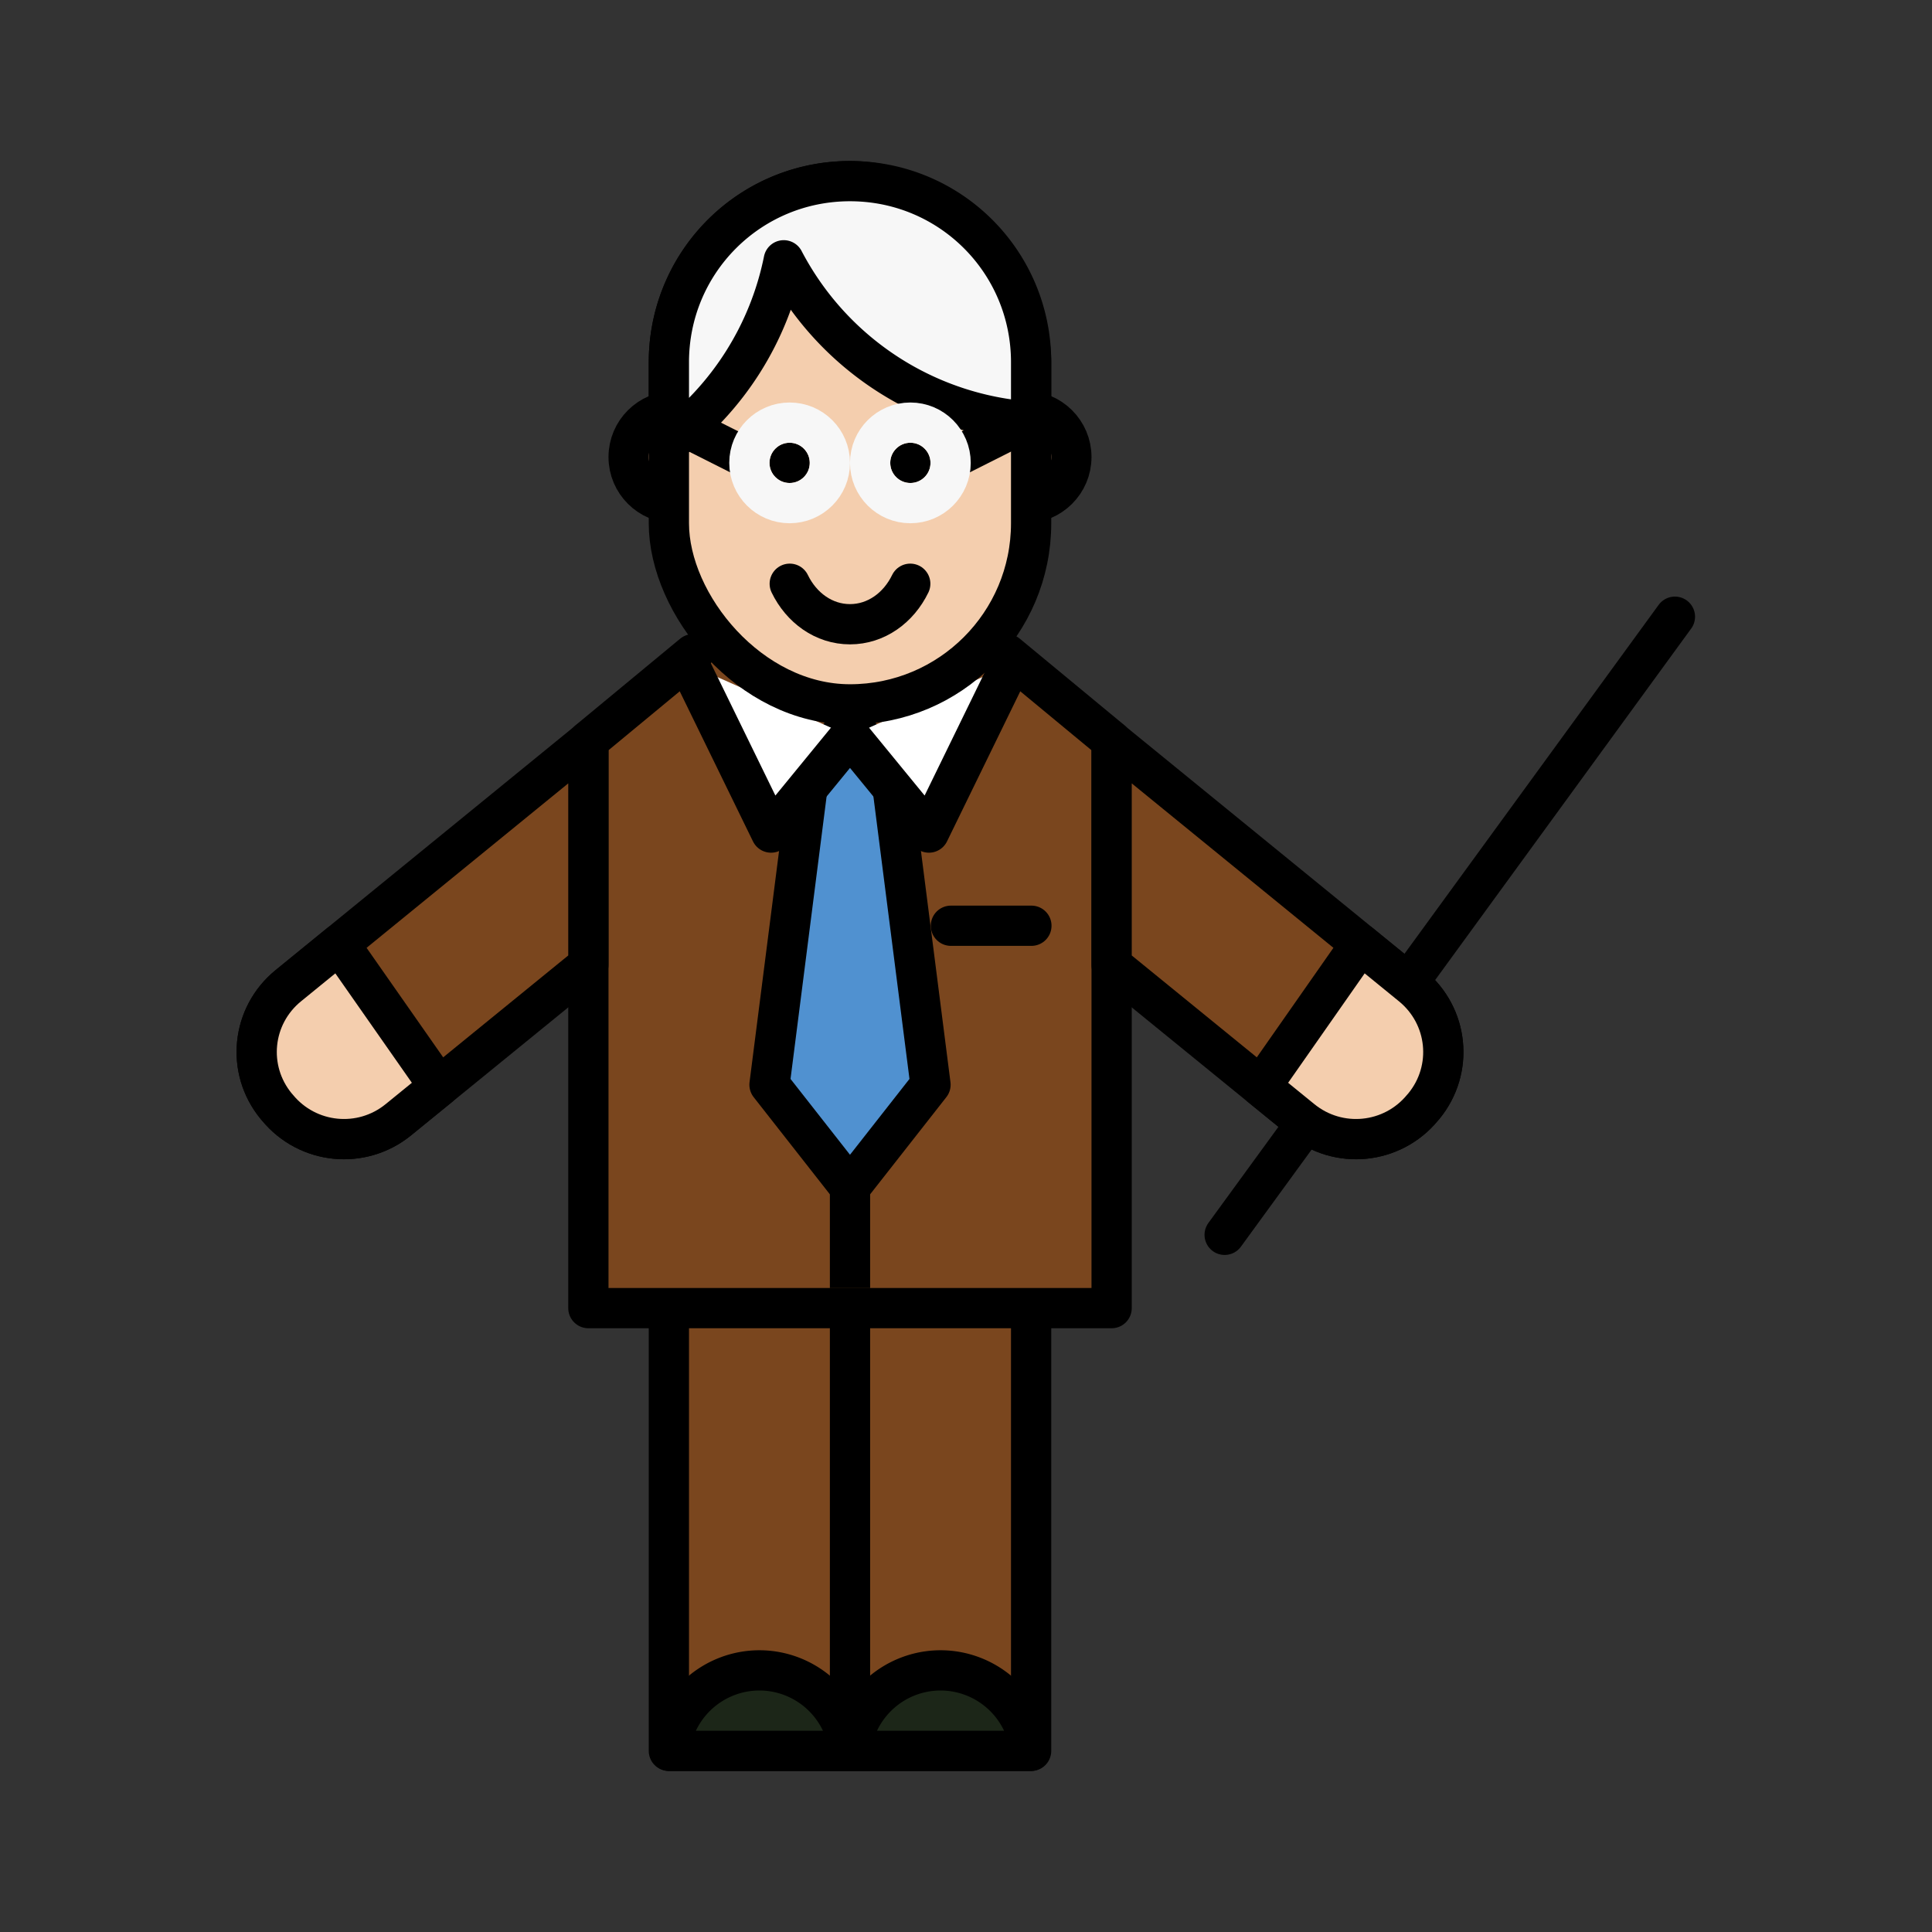 <?xml version="1.0" encoding="UTF-8" standalone="no"?>
<svg xmlns:dc="http://purl.org/dc/elements/1.1/" xmlns:cc="http://creativecommons.org/ns#" xmlns:rdf="http://www.w3.org/1999/02/22-rdf-syntax-ns#" xmlns:svg="http://www.w3.org/2000/svg" xmlns="http://www.w3.org/2000/svg" xmlns:sodipodi="http://sodipodi.sourceforge.net/DTD/sodipodi-0.dtd" xmlns:inkscape="http://www.inkscape.org/namespaces/inkscape" width="48" height="48" viewBox="0 0 48 48" id="svg6485" version="1.1" inkscape:version="0.91 r" sodipodi:docname="avtar-man (11th copy).svg">
  <rect x="0" y="0" width="48" height="48" fill="#333333" stroke="none"/>
  <defs id="defs6487">
    <inkscape:path-effect is_visible="true" id="path-effect4225" effect="spiro"/>
    <inkscape:path-effect effect="spiro" id="path-effect4221" is_visible="true"/>
    <inkscape:path-effect effect="spiro" id="path-effect4207" is_visible="true"/>
    <inkscape:path-effect is_visible="true" id="path-effect5237" effect="spiro"/>
    <inkscape:path-effect is_visible="true" id="path-effect5178" effect="spiro"/>
    <inkscape:path-effect effect="spiro" id="path-effect5151" is_visible="true"/>
    <inkscape:path-effect effect="spiro" id="path-effect5147" is_visible="true"/>
    <inkscape:path-effect is_visible="true" id="path-effect5140" effect="spiro"/>
    <inkscape:path-effect is_visible="true" id="path-effect5081" effect="spiro"/>
    <inkscape:path-effect is_visible="true" id="path-effect4983" effect="spiro"/>
    <inkscape:path-effect effect="spiro" id="path-effect4979" is_visible="true"/>
    <inkscape:path-effect effect="spiro" id="path-effect4951" is_visible="true"/>
    <inkscape:path-effect is_visible="true" id="path-effect4947" effect="spiro"/>
    <inkscape:path-effect is_visible="true" id="path-effect4943" effect="spiro"/>
    <inkscape:path-effect effect="spiro" id="path-effect4939" is_visible="true"/>
    <inkscape:path-effect is_visible="true" id="path-effect4932" effect="spiro"/>
    <inkscape:path-effect is_visible="true" id="path-effect4903" effect="spiro"/>
    <inkscape:path-effect effect="spiro" id="path-effect4837" is_visible="true"/>
    <inkscape:path-effect is_visible="true" id="path-effect4833" effect="spiro"/>
    <inkscape:path-effect effect="spiro" id="path-effect4829" is_visible="true"/>
    <inkscape:path-effect is_visible="true" id="path-effect4823" effect="spiro"/>
    <inkscape:path-effect effect="spiro" id="path-effect4819" is_visible="true"/>
    <inkscape:path-effect is_visible="true" id="path-effect4812" effect="spiro"/>
    <inkscape:path-effect is_visible="true" id="path-effect4692" effect="spiro"/>
    <inkscape:path-effect is_visible="true" id="path-effect4670" effect="spiro"/>
    <inkscape:path-effect effect="spiro" id="path-effect4667" is_visible="true"/>
    <inkscape:path-effect effect="spiro" id="path-effect4638" is_visible="true"/>
    <inkscape:path-effect is_visible="true" id="path-effect4634" effect="spiro"/>
    <inkscape:path-effect is_visible="true" id="path-effect4614" effect="spiro"/>
    <inkscape:path-effect effect="spiro" id="path-effect4610" is_visible="true"/>
    <inkscape:path-effect effect="spiro" id="path-effect6516" is_visible="true"/>
    <inkscape:path-effect is_visible="true" id="path-effect6512" effect="spiro"/>
    <inkscape:path-effect effect="spiro" id="path-effect6508" is_visible="true"/>
    <inkscape:path-effect is_visible="true" id="path-effect6460" effect="spiro"/>
    <inkscape:path-effect effect="spiro" id="path-effect6456" is_visible="true"/>
    <inkscape:path-effect is_visible="true" id="path-effect6424" effect="spiro"/>
    <inkscape:path-effect effect="spiro" id="path-effect6420" is_visible="true"/>
    <inkscape:path-effect effect="spiro" id="path-effect4153" is_visible="true"/>
    <inkscape:path-effect is_visible="true" id="path-effect4239" effect="spiro"/>
    <inkscape:path-effect effect="spiro" id="path-effect4223" is_visible="true"/>
    <inkscape:path-effect is_visible="true" id="path-effect4217" effect="spiro"/>
    <inkscape:path-effect effect="spiro" id="path-effect4213" is_visible="true"/>
    <inkscape:path-effect effect="spiro" id="path-effect5296" is_visible="true"/>
    <inkscape:path-effect effect="spiro" id="path-effect7060" is_visible="true"/>
    <inkscape:path-effect is_visible="true" id="path-effect4903-3" effect="spiro"/>
    <inkscape:path-effect effect="spiro" id="path-effect5147-5" is_visible="true"/>
    <inkscape:path-effect effect="spiro" id="path-effect5151-3" is_visible="true"/>
    <inkscape:path-effect is_visible="true" id="path-effect5702" effect="spiro"/>
    <inkscape:path-effect is_visible="true" id="path-effect5706" effect="spiro"/>
    <inkscape:path-effect is_visible="true" id="path-effect5738" effect="spiro"/>
    <inkscape:path-effect is_visible="true" id="path-effect5439-1" effect="spiro"/>
    <inkscape:path-effect effect="spiro" id="path-effect8280" is_visible="true"/>
    <inkscape:path-effect is_visible="true" id="path-effect8284" effect="spiro"/>
    <inkscape:path-effect effect="spiro" id="path-effect8054" is_visible="true"/>
    <inkscape:path-effect is_visible="true" id="path-effect8027" effect="spiro"/>
    <inkscape:path-effect effect="spiro" id="path-effect8036" is_visible="true"/>
    <inkscape:path-effect effect="spiro" id="path-effect7813" is_visible="true"/>
    <inkscape:path-effect effect="spiro" id="path-effect7822" is_visible="true"/>
    <inkscape:path-effect is_visible="true" id="path-effect7826" effect="spiro"/>
    <inkscape:path-effect effect="spiro" id="path-effect7868" is_visible="true"/>
    <inkscape:path-effect effect="spiro" id="path-effect7662" is_visible="true"/>
    <inkscape:path-effect effect="spiro" id="path-effect7721" is_visible="true"/>
    <inkscape:path-effect effect="spiro" id="path-effect7474" is_visible="true"/>
    <inkscape:path-effect effect="spiro" id="path-effect7509" is_visible="true"/>
    <inkscape:path-effect effect="spiro" id="path-effect7518" is_visible="true"/>
    <inkscape:path-effect is_visible="true" id="path-effect7522" effect="spiro"/>
    <inkscape:path-effect is_visible="true" id="path-effect7526" effect="spiro"/>
    <inkscape:path-effect effect="spiro" id="path-effect7530" is_visible="true"/>
    <inkscape:path-effect is_visible="true" id="path-effect5702-9" effect="spiro"/>
    <inkscape:path-effect is_visible="true" id="path-effect7358" effect="spiro"/>
    <inkscape:path-effect effect="spiro" id="path-effect7383" is_visible="true"/>
    <inkscape:path-effect effect="spiro" id="path-effect7161" is_visible="true"/>
    <inkscape:path-effect is_visible="true" id="path-effect7155" effect="spiro"/>
    <inkscape:path-effect is_visible="true" id="path-effect7148" effect="spiro"/>
    <inkscape:path-effect effect="spiro" id="path-effect7145" is_visible="true"/>
    <inkscape:path-effect is_visible="true" id="path-effect7126" effect="spiro"/>
    <inkscape:path-effect effect="spiro" id="path-effect7123" is_visible="true"/>
    <inkscape:path-effect effect="spiro" id="path-effect7176" is_visible="true"/>
    <inkscape:path-effect is_visible="true" id="path-effect7180" effect="spiro"/>
    <inkscape:path-effect is_visible="true" id="path-effect7023" effect="spiro"/>
    <inkscape:path-effect effect="spiro" id="path-effect7017" is_visible="true"/>
    <inkscape:path-effect effect="spiro" id="path-effect7002" is_visible="true"/>
    <inkscape:path-effect effect="spiro" id="path-effect6858" is_visible="true"/>
    <inkscape:path-effect effect="spiro" id="path-effect6867" is_visible="true"/>
    <inkscape:path-effect is_visible="true" id="path-effect6871" effect="spiro"/>
    <inkscape:path-effect effect="spiro" id="path-effect6753" is_visible="true"/>
    <inkscape:path-effect is_visible="true" id="path-effect6706" effect="spiro"/>
    <inkscape:path-effect is_visible="true" id="path-effect6699" effect="spiro"/>
    <inkscape:path-effect effect="spiro" id="path-effect6696" is_visible="true"/>
    <inkscape:path-effect is_visible="true" id="path-effect6677" effect="spiro"/>
    <inkscape:path-effect effect="spiro" id="path-effect6674" is_visible="true"/>
    <inkscape:path-effect effect="spiro" id="path-effect6473" is_visible="true"/>
    <inkscape:path-effect effect="spiro" id="path-effect6464" is_visible="true"/>
    <inkscape:path-effect is_visible="true" id="path-effect6441" effect="spiro"/>
    <inkscape:path-effect effect="spiro" id="path-effect6489" is_visible="true"/>
    <inkscape:path-effect is_visible="true" id="path-effect6493" effect="spiro"/>
    <inkscape:path-effect effect="spiro" id="path-effect6481" is_visible="true"/>
    <inkscape:path-effect is_visible="true" id="path-effect6485" effect="spiro"/>
    <inkscape:path-effect effect="spiro" id="path-effect6457" is_visible="true"/>
    <inkscape:path-effect is_visible="true" id="path-effect6453" effect="spiro"/>
    <inkscape:path-effect effect="spiro" id="path-effect6124" is_visible="true"/>
    <inkscape:path-effect effect="spiro" id="path-effect6104" is_visible="true"/>
    <inkscape:path-effect effect="spiro" id="path-effect6142" is_visible="true"/>
    <inkscape:path-effect is_visible="true" id="path-effect6146" effect="spiro"/>
    <inkscape:path-effect effect="spiro" id="path-effect6150" is_visible="true"/>
    <inkscape:path-effect is_visible="true" id="path-effect6154" effect="spiro"/>
    <inkscape:path-effect is_visible="true" id="path-effect6165" effect="spiro"/>
    <inkscape:path-effect is_visible="true" id="path-effect6181" effect="spiro"/>
    <inkscape:path-effect is_visible="true" id="path-effect6193" effect="spiro"/>
    <inkscape:path-effect effect="spiro" id="path-effect6197" is_visible="true"/>
    <inkscape:path-effect is_visible="true" id="path-effect6213" effect="spiro"/>
    <inkscape:path-effect effect="spiro" id="path-effect6217" is_visible="true"/>
    <inkscape:path-effect is_visible="true" id="path-effect5922" effect="spiro"/>
    <inkscape:path-effect is_visible="true" id="path-effect5911" effect="spiro"/>
    <inkscape:path-effect is_visible="true" id="path-effect5908" effect="spiro"/>
    <inkscape:path-effect effect="spiro" id="path-effect5905" is_visible="true"/>
    <inkscape:path-effect is_visible="true" id="path-effect5902" effect="spiro"/>
    <inkscape:path-effect effect="spiro" id="path-effect5942" is_visible="true"/>
    <inkscape:path-effect effect="spiro" id="path-effect5685" is_visible="true"/>
    <inkscape:path-effect effect="spiro" id="path-effect5692" is_visible="true"/>
    <inkscape:path-effect effect="spiro" id="path-effect5764" is_visible="true"/>
    <inkscape:path-effect is_visible="true" id="path-effect5768" effect="spiro"/>
    <inkscape:path-effect effect="spiro" id="path-effect5682" is_visible="true"/>
    <inkscape:path-effect effect="spiro" id="path-effect5790" is_visible="true"/>
    <inkscape:path-effect is_visible="true" id="path-effect5794" effect="spiro"/>
    <inkscape:path-effect is_visible="true" id="path-effect5439" effect="spiro"/>
    <inkscape:path-effect is_visible="true" id="path-effect5436" effect="spiro"/>
    <inkscape:path-effect effect="spiro" id="path-effect5551" is_visible="true"/>
    <inkscape:path-effect effect="spiro" id="path-effect4207-3" is_visible="true"/>
    <inkscape:path-effect effect="spiro" id="path-effect4685" is_visible="true"/>
    <inkscape:path-effect effect="spiro" id="path-effect5241" is_visible="true"/>
    <inkscape:path-effect is_visible="true" id="path-effect5245" effect="spiro"/>
    <inkscape:path-effect effect="spiro" id="path-effect5252" is_visible="true"/>
    <inkscape:path-effect is_visible="true" id="path-effect5256" effect="spiro"/>
    <inkscape:path-effect effect="spiro" id="path-effect5270" is_visible="true"/>
    <inkscape:path-effect is_visible="true" id="path-effect5274" effect="spiro"/>
    <inkscape:path-effect effect="spiro" id="path-effect9340" is_visible="true"/>
    <inkscape:path-effect is_visible="true" id="path-effect9351" effect="spiro"/>
    <inkscape:path-effect effect="spiro" id="path-effect9394" is_visible="true"/>
    <inkscape:path-effect is_visible="true" id="path-effect9400" effect="spiro"/>
    <inkscape:path-effect effect="spiro" id="path-effect9153" is_visible="true"/>
    <inkscape:path-effect effect="spiro" id="path-effect9192" is_visible="true"/>
    <inkscape:path-effect is_visible="true" id="path-effect9196" effect="spiro"/>
    <inkscape:path-effect is_visible="true" id="path-effect9200" effect="spiro"/>
    <inkscape:path-effect effect="spiro" id="path-effect9204" is_visible="true"/>
    <inkscape:path-effect is_visible="true" id="path-effect9036" effect="spiro"/>
    <inkscape:path-effect is_visible="true" id="path-effect9485" effect="spiro"/>
    <inkscape:path-effect effect="spiro" id="path-effect8996" is_visible="true"/>
    <inkscape:path-effect is_visible="true" id="path-effect5439-1-3" effect="spiro"/>
    <inkscape:path-effect effect="spiro" id="path-effect8280-6" is_visible="true"/>
    <inkscape:path-effect is_visible="true" id="path-effect8284-7" effect="spiro"/>
    <inkscape:path-effect effect="spiro" id="path-effect8054-5" is_visible="true"/>
    <inkscape:path-effect is_visible="true" id="path-effect8027-3" effect="spiro"/>
    <inkscape:path-effect effect="spiro" id="path-effect8036-5" is_visible="true"/>
    <inkscape:path-effect effect="spiro" id="path-effect7813-6" is_visible="true"/>
    <inkscape:path-effect effect="spiro" id="path-effect7822-2" is_visible="true"/>
    <inkscape:path-effect is_visible="true" id="path-effect7826-9" effect="spiro"/>
    <inkscape:path-effect effect="spiro" id="path-effect7868-1" is_visible="true"/>
    <inkscape:path-effect effect="spiro" id="path-effect7662-2" is_visible="true"/>
    <inkscape:path-effect effect="spiro" id="path-effect7721-7" is_visible="true"/>
    <inkscape:path-effect effect="spiro" id="path-effect7474-0" is_visible="true"/>
    <inkscape:path-effect effect="spiro" id="path-effect7509-9" is_visible="true"/>
    <inkscape:path-effect effect="spiro" id="path-effect7518-3" is_visible="true"/>
    <inkscape:path-effect is_visible="true" id="path-effect7522-6" effect="spiro"/>
    <inkscape:path-effect is_visible="true" id="path-effect7526-0" effect="spiro"/>
    <inkscape:path-effect effect="spiro" id="path-effect7530-6" is_visible="true"/>
    <inkscape:path-effect is_visible="true" id="path-effect5702-9-2" effect="spiro"/>
    <inkscape:path-effect is_visible="true" id="path-effect7358-6" effect="spiro"/>
    <inkscape:path-effect effect="spiro" id="path-effect7383-1" is_visible="true"/>
    <inkscape:path-effect effect="spiro" id="path-effect7161-8" is_visible="true"/>
    <inkscape:path-effect is_visible="true" id="path-effect7155-7" effect="spiro"/>
    <inkscape:path-effect is_visible="true" id="path-effect7148-9" effect="spiro"/>
    <inkscape:path-effect effect="spiro" id="path-effect7145-2" is_visible="true"/>
    <inkscape:path-effect is_visible="true" id="path-effect7126-0" effect="spiro"/>
    <inkscape:path-effect effect="spiro" id="path-effect7123-2" is_visible="true"/>
    <inkscape:path-effect effect="spiro" id="path-effect7176-3" is_visible="true"/>
    <inkscape:path-effect is_visible="true" id="path-effect7180-7" effect="spiro"/>
    <inkscape:path-effect is_visible="true" id="path-effect7023-5" effect="spiro"/>
    <inkscape:path-effect effect="spiro" id="path-effect7017-9" is_visible="true"/>
    <inkscape:path-effect effect="spiro" id="path-effect7002-2" is_visible="true"/>
    <inkscape:path-effect effect="spiro" id="path-effect6858-2" is_visible="true"/>
    <inkscape:path-effect effect="spiro" id="path-effect6867-8" is_visible="true"/>
    <inkscape:path-effect is_visible="true" id="path-effect6871-9" effect="spiro"/>
    <inkscape:path-effect effect="spiro" id="path-effect6753-7" is_visible="true"/>
    <inkscape:path-effect is_visible="true" id="path-effect6706-3" effect="spiro"/>
    <inkscape:path-effect is_visible="true" id="path-effect6699-6" effect="spiro"/>
    <inkscape:path-effect effect="spiro" id="path-effect6696-1" is_visible="true"/>
    <inkscape:path-effect is_visible="true" id="path-effect6677-2" effect="spiro"/>
    <inkscape:path-effect effect="spiro" id="path-effect6674-9" is_visible="true"/>
    <inkscape:path-effect effect="spiro" id="path-effect6473-3" is_visible="true"/>
    <inkscape:path-effect effect="spiro" id="path-effect6464-1" is_visible="true"/>
    <inkscape:path-effect is_visible="true" id="path-effect6441-9" effect="spiro"/>
    <inkscape:path-effect effect="spiro" id="path-effect6489-4" is_visible="true"/>
    <inkscape:path-effect is_visible="true" id="path-effect6493-7" effect="spiro"/>
    <inkscape:path-effect effect="spiro" id="path-effect6481-8" is_visible="true"/>
    <inkscape:path-effect is_visible="true" id="path-effect6485-4" effect="spiro"/>
    <inkscape:path-effect effect="spiro" id="path-effect6457-5" is_visible="true"/>
    <inkscape:path-effect is_visible="true" id="path-effect6453-0" effect="spiro"/>
    <inkscape:path-effect effect="spiro" id="path-effect6124-3" is_visible="true"/>
    <inkscape:path-effect effect="spiro" id="path-effect6104-6" is_visible="true"/>
    <inkscape:path-effect effect="spiro" id="path-effect6142-1" is_visible="true"/>
    <inkscape:path-effect is_visible="true" id="path-effect6146-0" effect="spiro"/>
    <inkscape:path-effect effect="spiro" id="path-effect6150-6" is_visible="true"/>
    <inkscape:path-effect is_visible="true" id="path-effect6154-3" effect="spiro"/>
    <inkscape:path-effect is_visible="true" id="path-effect6165-2" effect="spiro"/>
    <inkscape:path-effect is_visible="true" id="path-effect6181-0" effect="spiro"/>
    <inkscape:path-effect is_visible="true" id="path-effect6193-6" effect="spiro"/>
    <inkscape:path-effect effect="spiro" id="path-effect6197-1" is_visible="true"/>
    <inkscape:path-effect is_visible="true" id="path-effect6213-5" effect="spiro"/>
    <inkscape:path-effect effect="spiro" id="path-effect6217-5" is_visible="true"/>
    <inkscape:path-effect is_visible="true" id="path-effect5922-4" effect="spiro"/>
    <inkscape:path-effect is_visible="true" id="path-effect5911-7" effect="spiro"/>
    <inkscape:path-effect is_visible="true" id="path-effect5908-6" effect="spiro"/>
    <inkscape:path-effect effect="spiro" id="path-effect5905-5" is_visible="true"/>
    <inkscape:path-effect is_visible="true" id="path-effect5902-6" effect="spiro"/>
    <inkscape:path-effect effect="spiro" id="path-effect5942-9" is_visible="true"/>
    <inkscape:path-effect effect="spiro" id="path-effect5685-3" is_visible="true"/>
    <inkscape:path-effect effect="spiro" id="path-effect5692-7" is_visible="true"/>
    <inkscape:path-effect effect="spiro" id="path-effect5764-4" is_visible="true"/>
    <inkscape:path-effect is_visible="true" id="path-effect5768-5" effect="spiro"/>
    <inkscape:path-effect effect="spiro" id="path-effect5682-2" is_visible="true"/>
    <inkscape:path-effect effect="spiro" id="path-effect5790-5" is_visible="true"/>
    <inkscape:path-effect is_visible="true" id="path-effect5794-4" effect="spiro"/>
    <inkscape:path-effect is_visible="true" id="path-effect5439-7" effect="spiro"/>
    <inkscape:path-effect is_visible="true" id="path-effect5436-4" effect="spiro"/>
    <inkscape:path-effect effect="spiro" id="path-effect5551-4" is_visible="true"/>
    <inkscape:path-effect effect="spiro" id="path-effect4207-30" is_visible="true"/>
    <inkscape:path-effect effect="spiro" id="path-effect4685-7" is_visible="true"/>
    <inkscape:path-effect effect="spiro" id="path-effect5241-8" is_visible="true"/>
    <inkscape:path-effect is_visible="true" id="path-effect5245-6" effect="spiro"/>
    <inkscape:path-effect effect="spiro" id="path-effect5252-8" is_visible="true"/>
    <inkscape:path-effect is_visible="true" id="path-effect5256-8" effect="spiro"/>
    <inkscape:path-effect effect="spiro" id="path-effect5270-4" is_visible="true"/>
    <inkscape:path-effect is_visible="true" id="path-effect5274-3" effect="spiro"/>
    <inkscape:path-effect effect="spiro" id="path-effect7161-8-5" is_visible="true"/>
    <inkscape:path-effect is_visible="true" id="path-effect7155-7-3" effect="spiro"/>
    <inkscape:path-effect is_visible="true" id="path-effect7148-9-5" effect="spiro"/>
    <inkscape:path-effect effect="spiro" id="path-effect7145-2-6" is_visible="true"/>
    <inkscape:path-effect is_visible="true" id="path-effect7126-0-2" effect="spiro"/>
    <inkscape:path-effect effect="spiro" id="path-effect7123-2-9" is_visible="true"/>
    <inkscape:path-effect effect="spiro" id="path-effect7176-3-1" is_visible="true"/>
    <inkscape:path-effect is_visible="true" id="path-effect7180-7-2" effect="spiro"/>
  </defs>
  <sodipodi:namedview id="base" pagecolor="#ffffff" bordercolor="#666666" borderopacity="1.0" inkscape:pageopacity="1" inkscape:pageshadow="2" inkscape:zoom="11.313709" inkscape:cx="4.4065108" inkscape:cy="25.336254" inkscape:document-units="px" inkscape:current-layer="layer1" showgrid="true" units="px" inkscape:window-width="1309" inkscape:window-height="744" inkscape:window-x="57" inkscape:window-y="24" inkscape:window-maximized="1" inkscape:snap-global="true" showguides="false" inkscape:guide-bbox="true" inkscape:snap-bbox="true" inkscape:bbox-nodes="true" inkscape:snap-bbox-edge-midpoints="true" inkscape:showpageshadow="true">
    <inkscape:grid type="xygrid" id="grid4145" empspacing="4"/>
    <inkscape:grid type="xygrid" id="grid4225"/>
  </sodipodi:namedview>
  
  <g inkscape:label="Layer 1" inkscape:groupmode="layer" id="layer1" transform="translate(0,-1004.362)">
    <g id="g7203" transform="translate(-2.882,-2.3133445e-5)">
      <path inkscape:connector-curvature="0" inkscape:original-d="m 33.308384,1035.0407 11.187402,-15.357" inkscape:path-effect="#path-effect7161-8-5" id="path7159" d="m 33.308,1035.041 11.187,-15.357" style="fill:none;fill-rule:evenodd;stroke:#000000;stroke-width:1px;stroke-linecap:round;stroke-linejoin:miter;stroke-opacity:1"/>
      <rect ry="0" rx="0" y="1036.39" x="19.5" height="11.472" width="9" id="rect7063" style="color:#000000;clip-rule:nonzero;display:inline;overflow:visible;visibility:visible;opacity:1;isolation:auto;mix-blend-mode:normal;color-interpolation:sRGB;color-interpolation-filters:linearRGB;solid-color:#000000;solid-opacity:1;fill:#7a461e;fill-opacity:1;fill-rule:nonzero;stroke:#000000;stroke-width:1;stroke-linecap:round;stroke-linejoin:round;stroke-miterlimit:4;stroke-dasharray:none;stroke-dashoffset:0;stroke-opacity:1;color-rendering:auto;image-rendering:auto;shape-rendering:auto;text-rendering:auto;enable-background:accumulate"/>
      <path style="color:#000000;clip-rule:nonzero;display:inline;overflow:visible;visibility:visible;opacity:1;isolation:auto;mix-blend-mode:normal;color-interpolation:sRGB;color-interpolation-filters:linearRGB;solid-color:#000000;solid-opacity:1;fill:#7a461e;fill-opacity:1;fill-rule:nonzero;stroke:#000000;stroke-width:1;stroke-linecap:round;stroke-linejoin:round;stroke-miterlimit:4;stroke-dasharray:none;stroke-dashoffset:0;stroke-opacity:1;color-rendering:auto;image-rendering:auto;shape-rendering:auto;text-rendering:auto;enable-background:accumulate" d="m 27.9,1020.615 2.6,2.151 0,14.096 -13,0 0,-14.096 2.6,-2.151" id="path7065" inkscape:connector-curvature="0" sodipodi:nodetypes="cccccc"/>
      <path style="fill:none;fill-rule:evenodd;stroke:#000000;stroke-width:1px;stroke-linecap:butt;stroke-linejoin:miter;stroke-opacity:1" d="m 24,1048.362 0,-12" id="path7067" inkscape:path-effect="#path-effect7155-7-3" inkscape:original-d="m 23.999971,1048.3621 0,-11.9999" inkscape:connector-curvature="0"/>
      <path id="path7069" d="m 37.955,1028.851 c 0.915,0.747 1.051,2.082 0.301,2.994 l -0.031,0.036 c -0.75,0.912 -2.091,1.047 -3.007,0.3 L 30.5,1028.338 l 0,-5.566 z" style="color:#000000;clip-rule:nonzero;display:inline;overflow:visible;visibility:visible;opacity:1;isolation:auto;mix-blend-mode:normal;color-interpolation:sRGB;color-interpolation-filters:linearRGB;solid-color:#000000;solid-opacity:1;fill:#7a461e;fill-opacity:1;fill-rule:nonzero;stroke:#000000;stroke-width:1;stroke-linecap:round;stroke-linejoin:round;stroke-miterlimit:4;stroke-dasharray:none;stroke-dashoffset:0;stroke-opacity:1;color-rendering:auto;image-rendering:auto;shape-rendering:auto;text-rendering:auto;enable-background:accumulate" inkscape:connector-curvature="0" sodipodi:nodetypes="ccccccc"/>
      <path inkscape:connector-curvature="0" style="color:#000000;clip-rule:nonzero;display:inline;overflow:visible;visibility:visible;opacity:1;isolation:auto;mix-blend-mode:normal;color-interpolation:sRGB;color-interpolation-filters:linearRGB;solid-color:#000000;solid-opacity:1;fill:#1c2618;fill-opacity:1;fill-rule:nonzero;stroke:#000000;stroke-width:1;stroke-linecap:round;stroke-linejoin:round;stroke-miterlimit:4;stroke-dasharray:none;stroke-dashoffset:0;stroke-opacity:1;color-rendering:auto;image-rendering:auto;shape-rendering:auto;text-rendering:auto;enable-background:accumulate" d="m 21.75,1045.862 a 2.25,2.25 0 0 0 -2.234,2 l 4.467,0 a 2.25,2.25 0 0 0 -2.232,-2 z" id="path7071"/>
      <path inkscape:connector-curvature="0" style="color:#000000;clip-rule:nonzero;display:inline;overflow:visible;visibility:visible;opacity:1;isolation:auto;mix-blend-mode:normal;color-interpolation:sRGB;color-interpolation-filters:linearRGB;solid-color:#000000;solid-opacity:1;fill:#1c2618;fill-opacity:1;fill-rule:nonzero;stroke:#000000;stroke-width:1;stroke-linecap:round;stroke-linejoin:round;stroke-miterlimit:4;stroke-dasharray:none;stroke-dashoffset:0;stroke-opacity:1;color-rendering:auto;image-rendering:auto;shape-rendering:auto;text-rendering:auto;enable-background:accumulate" d="m 26.25,1045.862 a 2.25,2.25 0 0 0 -2.234,2 l 4.467,0 a 2.25,2.25 0 0 0 -2.232,-2 z" id="path7073"/>
      <path inkscape:connector-curvature="0" style="color:#000000;clip-rule:nonzero;display:inline;overflow:visible;visibility:visible;opacity:1;isolation:auto;mix-blend-mode:normal;color-interpolation:sRGB;color-interpolation-filters:linearRGB;solid-color:#000000;solid-opacity:1;fill:#f4ceae;fill-opacity:1;fill-rule:nonzero;stroke:#000000;stroke-width:1;stroke-linecap:round;stroke-linejoin:round;stroke-miterlimit:4;stroke-dasharray:none;stroke-dashoffset:0;stroke-opacity:1;color-rendering:auto;image-rendering:auto;shape-rendering:auto;text-rendering:auto;enable-background:accumulate" d="m 36.686,1027.817 -2.477,3.541 1.01,0.822 c 0.915,0.747 2.256,0.613 3.006,-0.299 l 0.031,-0.035 c 0.75,-0.912 0.615,-2.247 -0.301,-2.994 l -1.27,-1.035 z" id="path7075"/>
      <path style="fill:none;fill-rule:evenodd;stroke:#000000;stroke-width:1px;stroke-linecap:butt;stroke-linejoin:miter;stroke-opacity:1" d="m 24,1036.362 0,-15" id="path7077" inkscape:path-effect="#path-effect7148-9-5" inkscape:original-d="m 24.000002,1036.3623 0,-15" inkscape:connector-curvature="0"/>
      <path inkscape:connector-curvature="0" inkscape:original-d="m 26.507121,1027.3623 2,0" inkscape:path-effect="#path-effect7145-2-6" id="path7079" d="m 26.507,1027.362 2,0" style="fill:none;fill-rule:evenodd;stroke:#000000;stroke-width:1px;stroke-linecap:round;stroke-linejoin:miter;stroke-opacity:1"/>
      <path sodipodi:nodetypes="ccccccc" inkscape:connector-curvature="0" style="color:#000000;clip-rule:nonzero;display:inline;overflow:visible;visibility:visible;opacity:1;isolation:auto;mix-blend-mode:normal;color-interpolation:sRGB;color-interpolation-filters:linearRGB;solid-color:#000000;solid-opacity:1;fill:#7a461e;fill-opacity:1;fill-rule:nonzero;stroke:#000000;stroke-width:1;stroke-linecap:round;stroke-linejoin:round;stroke-miterlimit:4;stroke-dasharray:none;stroke-dashoffset:0;stroke-opacity:1;color-rendering:auto;image-rendering:auto;shape-rendering:auto;text-rendering:auto;enable-background:accumulate" d="m 10.045,1028.851 c -0.915,0.747 -1.051,2.082 -0.301,2.994 l 0.031,0.036 c 0.75,0.912 2.091,1.047 3.007,0.3 l 4.718,-3.843 0,-5.566 z" id="path7085"/>
      <path id="path7089" d="m 11.314,1027.817 2.477,3.541 -1.01,0.822 c -0.915,0.747 -2.256,0.613 -3.006,-0.299 l -0.031,-0.035 c -0.75,-0.912 -0.615,-2.247 0.301,-2.994 l 1.27,-1.035 z" style="color:#000000;clip-rule:nonzero;display:inline;overflow:visible;visibility:visible;opacity:1;isolation:auto;mix-blend-mode:normal;color-interpolation:sRGB;color-interpolation-filters:linearRGB;solid-color:#000000;solid-opacity:1;fill:#f4ceae;fill-opacity:1;fill-rule:nonzero;stroke:#000000;stroke-width:1;stroke-linecap:round;stroke-linejoin:round;stroke-miterlimit:4;stroke-dasharray:none;stroke-dashoffset:0;stroke-opacity:1;color-rendering:auto;image-rendering:auto;shape-rendering:auto;text-rendering:auto;enable-background:accumulate" inkscape:connector-curvature="0"/>
      <path style="fill:#5091d0;fill-opacity:1;fill-rule:evenodd;stroke:#000000;stroke-width:1px;stroke-linecap:round;stroke-linejoin:round;stroke-opacity:1" d="m 23,1023.48 -1,7.832 2,2.55 2,-2.55 -1,-7.832 -1,-1.118 -1,1.118" id="path7095" inkscape:connector-curvature="0" sodipodi:nodetypes="ccccccc"/>
      <path style="fill:#ffffff;fill-opacity:1;fill-rule:evenodd;stroke:#000000;stroke-width:1px;stroke-linecap:round;stroke-linejoin:round;stroke-opacity:1" d="m 20,1020.869 2.039,4.178 L 24,1022.652" id="path7097" inkscape:path-effect="#path-effect7126-0-2" inkscape:original-d="m 20,1020.8685 2.038563,4.1785 L 24,1022.6522" inkscape:connector-curvature="0" sodipodi:nodetypes="ccc"/>
      <path sodipodi:nodetypes="ccc" inkscape:connector-curvature="0" inkscape:original-d="M 28,1020.8685 25.961437,1025.047 24,1022.6522" inkscape:path-effect="#path-effect7123-2-9" id="path7099" d="M 28,1020.869 25.961,1025.047 24,1022.652" style="fill:#ffffff;fill-opacity:1;fill-rule:evenodd;stroke:#000000;stroke-width:1px;stroke-linecap:round;stroke-linejoin:round;stroke-opacity:1"/>
      <ellipse ry="1.145" rx="1.15" cy="1015.717" cx="19.65" id="ellipse7101" style="color:#000000;clip-rule:nonzero;display:inline;overflow:visible;visibility:visible;opacity:1;isolation:auto;mix-blend-mode:normal;color-interpolation:sRGB;color-interpolation-filters:linearRGB;solid-color:#000000;solid-opacity:1;fill:#f6b78b;fill-opacity:1;fill-rule:nonzero;stroke:#000000;stroke-width:1;stroke-linecap:round;stroke-linejoin:round;stroke-miterlimit:4;stroke-dasharray:none;stroke-dashoffset:0;stroke-opacity:1;color-rendering:auto;image-rendering:auto;shape-rendering:auto;text-rendering:auto;enable-background:accumulate"/>
      <ellipse style="color:#000000;clip-rule:nonzero;display:inline;overflow:visible;visibility:visible;opacity:1;isolation:auto;mix-blend-mode:normal;color-interpolation:sRGB;color-interpolation-filters:linearRGB;solid-color:#000000;solid-opacity:1;fill:#f6b78b;fill-opacity:1;fill-rule:nonzero;stroke:#000000;stroke-width:1;stroke-linecap:round;stroke-linejoin:round;stroke-miterlimit:4;stroke-dasharray:none;stroke-dashoffset:0;stroke-opacity:1;color-rendering:auto;image-rendering:auto;shape-rendering:auto;text-rendering:auto;enable-background:accumulate" id="ellipse7103" cx="28.35" cy="1015.717" rx="1.15" ry="1.145"/>
      <rect style="color:#000000;clip-rule:nonzero;display:inline;overflow:visible;visibility:visible;opacity:1;isolation:auto;mix-blend-mode:normal;color-interpolation:sRGB;color-interpolation-filters:linearRGB;solid-color:#000000;solid-opacity:1;fill:#f4ceae;fill-opacity:1;fill-rule:nonzero;stroke:#000000;stroke-width:1;stroke-linecap:round;stroke-linejoin:round;stroke-miterlimit:4;stroke-dasharray:none;stroke-dashoffset:0;stroke-opacity:1;color-rendering:auto;image-rendering:auto;shape-rendering:auto;text-rendering:auto;enable-background:accumulate" id="rect7105" width="9" height="13" x="19.5" y="1008.862" rx="4.5" ry="4.5"/>
      <circle r="0.5" style="color:#000000;clip-rule:nonzero;display:inline;overflow:visible;visibility:visible;opacity:1;isolation:auto;mix-blend-mode:normal;color-interpolation:sRGB;color-interpolation-filters:linearRGB;solid-color:#000000;solid-opacity:1;fill:#000000;fill-opacity:1;fill-rule:nonzero;stroke:none;stroke-width:1;stroke-linecap:round;stroke-linejoin:round;stroke-miterlimit:4;stroke-dasharray:none;stroke-dashoffset:0;stroke-opacity:1;color-rendering:auto;image-rendering:auto;shape-rendering:auto;text-rendering:auto;enable-background:accumulate" id="ellipse7107" cx="22.5" cy="1015.862"/>
      <path style="color:#000000;clip-rule:nonzero;display:inline;overflow:visible;visibility:visible;opacity:1;isolation:auto;mix-blend-mode:normal;color-interpolation:sRGB;color-interpolation-filters:linearRGB;solid-color:#000000;solid-opacity:1;fill:none;fill-opacity:1;fill-rule:nonzero;stroke:#000000;stroke-width:1;stroke-linecap:round;stroke-linejoin:round;stroke-miterlimit:4;stroke-dasharray:none;stroke-dashoffset:0;stroke-opacity:1;color-rendering:auto;image-rendering:auto;shape-rendering:auto;text-rendering:auto;enable-background:accumulate" d="m 22.503,1018.865 c 0.29,0.599 0.848,1.006 1.497,1.006 0.649,0 1.207,-0.407 1.497,-1.006" id="path7111" inkscape:connector-curvature="0" sodipodi:nodetypes="csc"/>
      <circle cy="1015.862" cx="25.5" id="circle7170" style="color:#000000;clip-rule:nonzero;display:inline;overflow:visible;visibility:visible;opacity:1;isolation:auto;mix-blend-mode:normal;color-interpolation:sRGB;color-interpolation-filters:linearRGB;solid-color:#000000;solid-opacity:1;fill:#000000;fill-opacity:1;fill-rule:nonzero;stroke:none;stroke-width:1;stroke-linecap:round;stroke-linejoin:round;stroke-miterlimit:4;stroke-dasharray:none;stroke-dashoffset:0;stroke-opacity:1;color-rendering:auto;image-rendering:auto;shape-rendering:auto;text-rendering:auto;enable-background:accumulate" r="0.5"/>
      <path inkscape:connector-curvature="0" inkscape:original-d="m 26.224879,1015.9156 2.855644,-1.438" inkscape:path-effect="#path-effect7176-3-1" id="path7174" d="m 26.225,1015.916 2.856,-1.438" style="fill:none;fill-rule:evenodd;stroke:#000000;stroke-width:1px;stroke-linecap:butt;stroke-linejoin:miter;stroke-opacity:1"/>
      <path style="fill:none;fill-rule:evenodd;stroke:#000000;stroke-width:1px;stroke-linecap:butt;stroke-linejoin:miter;stroke-opacity:1" d="m 21.775,1015.916 -2.856,-1.438" id="path7178" inkscape:path-effect="#path-effect7180-7-2" inkscape:original-d="m 21.775121,1015.9156 -2.855644,-1.438" inkscape:connector-curvature="0"/>
      <circle cy="1015.862" cx="22.5" id="circle7172" style="color:#000000;clip-rule:nonzero;display:inline;overflow:visible;visibility:visible;opacity:1;isolation:auto;mix-blend-mode:normal;color-interpolation:sRGB;color-interpolation-filters:linearRGB;solid-color:#000000;solid-opacity:1;fill:none;fill-opacity:1;fill-rule:nonzero;stroke:#f7f7f7;stroke-width:1;stroke-linecap:round;stroke-linejoin:round;stroke-miterlimit:4;stroke-dasharray:none;stroke-dashoffset:0;stroke-opacity:1;color-rendering:auto;image-rendering:auto;shape-rendering:auto;text-rendering:auto;enable-background:accumulate" r="1"/>
      <path id="path7193" transform="translate(0,1004.362)" d="m 24,4.5 c -2.493,0 -4.5,2.007 -4.5,4.5 l 0,1.986 A 7.5,7.5 0 0 0 22.354,6.467 7.5,7.5 0 0 0 28.5,10.477 L 28.5,9 C 28.5,6.507 26.493,4.5 24,4.5 Z" style="color:#000000;clip-rule:nonzero;display:inline;overflow:visible;visibility:visible;opacity:1;isolation:auto;mix-blend-mode:normal;color-interpolation:sRGB;color-interpolation-filters:linearRGB;solid-color:#000000;solid-opacity:1;fill:#f7f7f7;fill-opacity:1;fill-rule:nonzero;stroke:#000000;stroke-width:1;stroke-linecap:round;stroke-linejoin:round;stroke-miterlimit:4;stroke-dasharray:none;stroke-dashoffset:0;stroke-opacity:1;color-rendering:auto;image-rendering:auto;shape-rendering:auto;text-rendering:auto;enable-background:accumulate" inkscape:connector-curvature="0"/>
      <circle r="1" style="color:#000000;clip-rule:nonzero;display:inline;overflow:visible;visibility:visible;opacity:1;isolation:auto;mix-blend-mode:normal;color-interpolation:sRGB;color-interpolation-filters:linearRGB;solid-color:#000000;solid-opacity:1;fill:none;fill-opacity:1;fill-rule:nonzero;stroke:#f7f7f7;stroke-width:1;stroke-linecap:round;stroke-linejoin:round;stroke-miterlimit:4;stroke-dasharray:none;stroke-dashoffset:0;stroke-opacity:1;color-rendering:auto;image-rendering:auto;shape-rendering:auto;text-rendering:auto;enable-background:accumulate" id="ellipse7168" cx="25.5" cy="1015.862"/>
    </g>
  </g>

	</svg>
